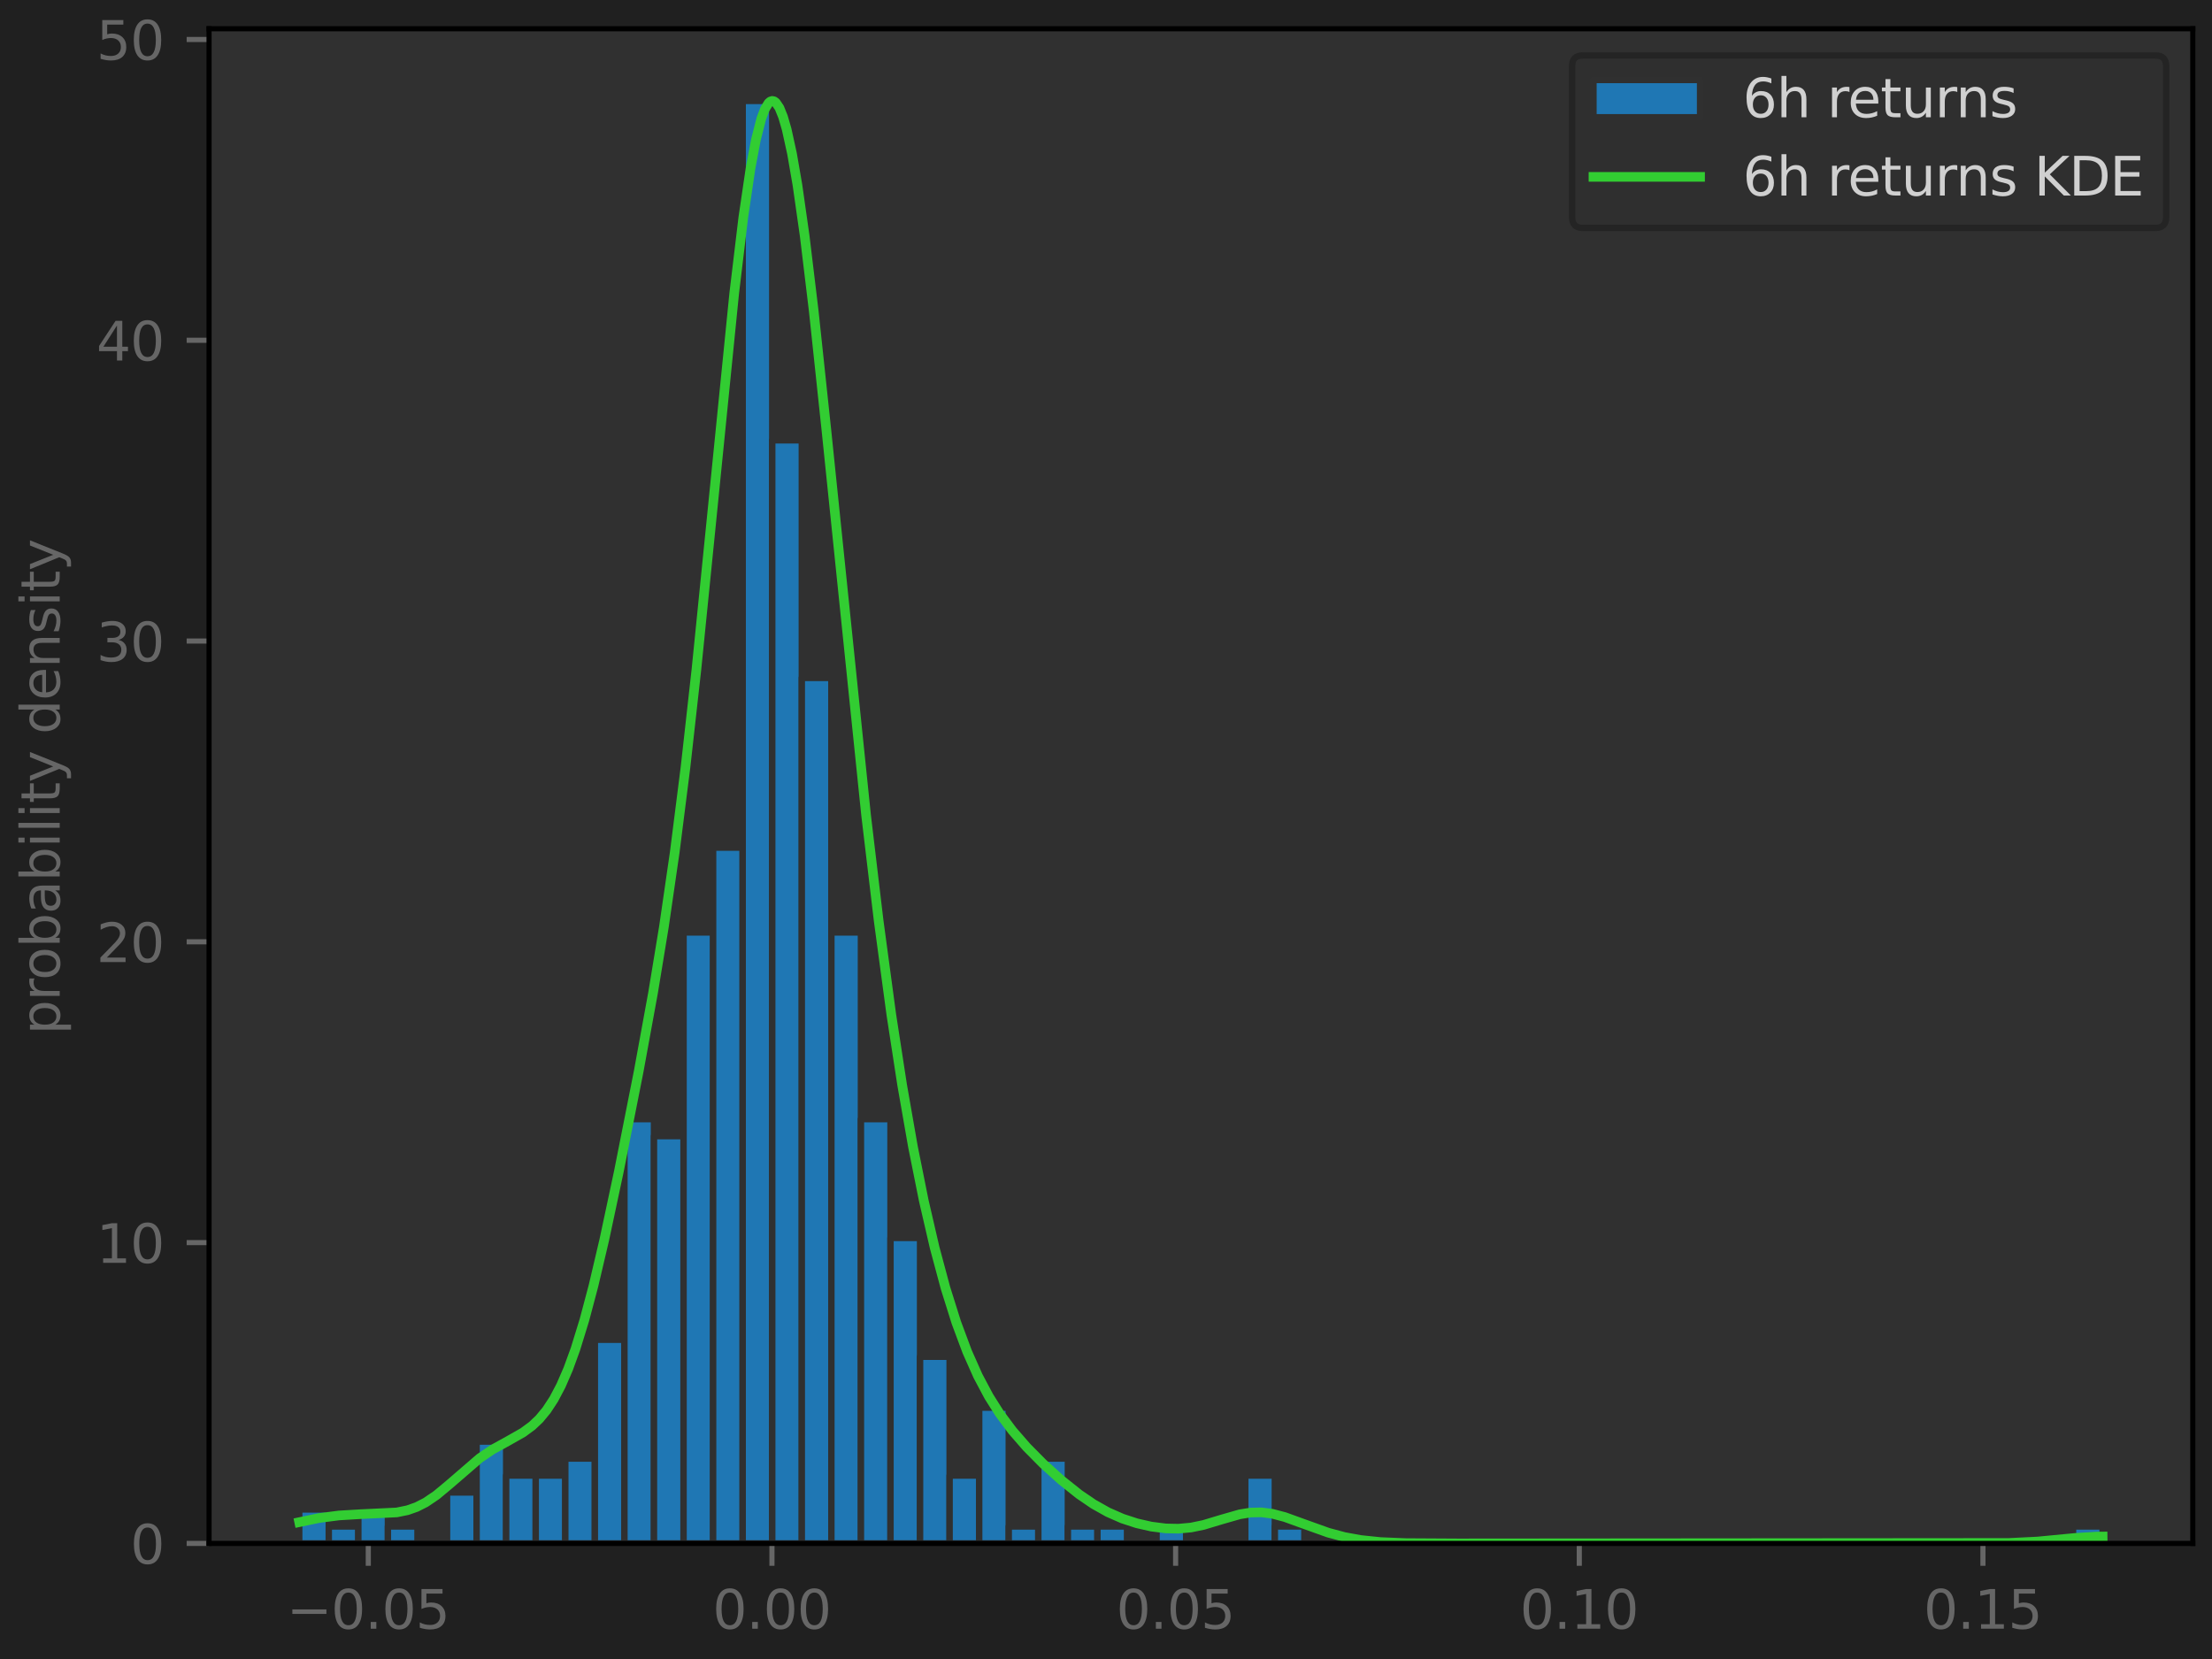 <?xml version="1.0" encoding="utf-8" standalone="no"?>
<!DOCTYPE svg PUBLIC "-//W3C//DTD SVG 1.1//EN"
  "http://www.w3.org/Graphics/SVG/1.1/DTD/svg11.dtd">
<svg xmlns:xlink="http://www.w3.org/1999/xlink" width="345.6pt" height="259.2pt" viewBox="0 0 345.6 259.2" xmlns="http://www.w3.org/2000/svg" version="1.1">
 <defs>
  <style type="text/css">*{stroke-linejoin: round; stroke-linecap: butt}</style>
 </defs>
 <g id="figure_1">
  <g id="patch_1">
   <path d="M 0 259.2 
L 345.6 259.2 
L 345.6 0 
L 0 0 
z
" style="fill: #202020"/>
  </g>
  <g id="axes_1">
   <g id="patch_2">
    <path d="M 32.662 241.138 
L 342.6 241.138 
L 342.6 4.496 
L 32.662 4.496 
z
" style="fill: #303030"/>
   </g>
   <g id="patch_3">
    <path d="M 46.75 241.138 
L 51.369 241.138 
L 51.369 235.835 
L 46.75 235.835 
z
" clip-path="url(#p3a27bf06b6)" style="fill: #1f77b4; stroke: #303030; stroke-linejoin: miter"/>
   </g>
   <g id="patch_4">
    <path d="M 51.369 241.138 
L 55.988 241.138 
L 55.988 238.486 
L 51.369 238.486 
z
" clip-path="url(#p3a27bf06b6)" style="fill: #1f77b4; stroke: #303030; stroke-linejoin: miter"/>
   </g>
   <g id="patch_5">
    <path d="M 55.988 241.138 
L 60.607 241.138 
L 60.607 235.835 
L 55.988 235.835 
z
" clip-path="url(#p3a27bf06b6)" style="fill: #1f77b4; stroke: #303030; stroke-linejoin: miter"/>
   </g>
   <g id="patch_6">
    <path d="M 60.607 241.138 
L 65.226 241.138 
L 65.226 238.486 
L 60.607 238.486 
z
" clip-path="url(#p3a27bf06b6)" style="fill: #1f77b4; stroke: #303030; stroke-linejoin: miter"/>
   </g>
   <g id="patch_7">
    <path d="M 65.226 241.138 
L 69.845 241.138 
L 69.845 241.138 
L 65.226 241.138 
z
" clip-path="url(#p3a27bf06b6)" style="fill: #1f77b4; stroke: #303030; stroke-linejoin: miter"/>
   </g>
   <g id="patch_8">
    <path d="M 69.845 241.138 
L 74.464 241.138 
L 74.464 233.184 
L 69.845 233.184 
z
" clip-path="url(#p3a27bf06b6)" style="fill: #1f77b4; stroke: #303030; stroke-linejoin: miter"/>
   </g>
   <g id="patch_9">
    <path d="M 74.464 241.138 
L 79.083 241.138 
L 79.083 225.229 
L 74.464 225.229 
z
" clip-path="url(#p3a27bf06b6)" style="fill: #1f77b4; stroke: #303030; stroke-linejoin: miter"/>
   </g>
   <g id="patch_10">
    <path d="M 79.083 241.138 
L 83.702 241.138 
L 83.702 230.532 
L 79.083 230.532 
z
" clip-path="url(#p3a27bf06b6)" style="fill: #1f77b4; stroke: #303030; stroke-linejoin: miter"/>
   </g>
   <g id="patch_11">
    <path d="M 83.702 241.138 
L 88.321 241.138 
L 88.321 230.532 
L 83.702 230.532 
z
" clip-path="url(#p3a27bf06b6)" style="fill: #1f77b4; stroke: #303030; stroke-linejoin: miter"/>
   </g>
   <g id="patch_12">
    <path d="M 88.321 241.138 
L 92.941 241.138 
L 92.941 227.881 
L 88.321 227.881 
z
" clip-path="url(#p3a27bf06b6)" style="fill: #1f77b4; stroke: #303030; stroke-linejoin: miter"/>
   </g>
   <g id="patch_13">
    <path d="M 92.941 241.138 
L 97.56 241.138 
L 97.56 209.32 
L 92.941 209.32 
z
" clip-path="url(#p3a27bf06b6)" style="fill: #1f77b4; stroke: #303030; stroke-linejoin: miter"/>
   </g>
   <g id="patch_14">
    <path d="M 97.56 241.138 
L 102.179 241.138 
L 102.179 174.852 
L 97.56 174.852 
z
" clip-path="url(#p3a27bf06b6)" style="fill: #1f77b4; stroke: #303030; stroke-linejoin: miter"/>
   </g>
   <g id="patch_15">
    <path d="M 102.179 241.138 
L 106.798 241.138 
L 106.798 177.503 
L 102.179 177.503 
z
" clip-path="url(#p3a27bf06b6)" style="fill: #1f77b4; stroke: #303030; stroke-linejoin: miter"/>
   </g>
   <g id="patch_16">
    <path d="M 106.798 241.138 
L 111.417 241.138 
L 111.417 145.686 
L 106.798 145.686 
z
" clip-path="url(#p3a27bf06b6)" style="fill: #1f77b4; stroke: #303030; stroke-linejoin: miter"/>
   </g>
   <g id="patch_17">
    <path d="M 111.417 241.138 
L 116.036 241.138 
L 116.036 132.428 
L 111.417 132.428 
z
" clip-path="url(#p3a27bf06b6)" style="fill: #1f77b4; stroke: #303030; stroke-linejoin: miter"/>
   </g>
   <g id="patch_18">
    <path d="M 116.036 241.138 
L 120.655 241.138 
L 120.655 15.764 
L 116.036 15.764 
z
" clip-path="url(#p3a27bf06b6)" style="fill: #1f77b4; stroke: #303030; stroke-linejoin: miter"/>
   </g>
   <g id="patch_19">
    <path d="M 120.655 241.138 
L 125.274 241.138 
L 125.274 68.793 
L 120.655 68.793 
z
" clip-path="url(#p3a27bf06b6)" style="fill: #1f77b4; stroke: #303030; stroke-linejoin: miter"/>
   </g>
   <g id="patch_20">
    <path d="M 125.274 241.138 
L 129.893 241.138 
L 129.893 105.914 
L 125.274 105.914 
z
" clip-path="url(#p3a27bf06b6)" style="fill: #1f77b4; stroke: #303030; stroke-linejoin: miter"/>
   </g>
   <g id="patch_21">
    <path d="M 129.893 241.138 
L 134.512 241.138 
L 134.512 145.686 
L 129.893 145.686 
z
" clip-path="url(#p3a27bf06b6)" style="fill: #1f77b4; stroke: #303030; stroke-linejoin: miter"/>
   </g>
   <g id="patch_22">
    <path d="M 134.512 241.138 
L 139.131 241.138 
L 139.131 174.852 
L 134.512 174.852 
z
" clip-path="url(#p3a27bf06b6)" style="fill: #1f77b4; stroke: #303030; stroke-linejoin: miter"/>
   </g>
   <g id="patch_23">
    <path d="M 139.131 241.138 
L 143.75 241.138 
L 143.75 193.412 
L 139.131 193.412 
z
" clip-path="url(#p3a27bf06b6)" style="fill: #1f77b4; stroke: #303030; stroke-linejoin: miter"/>
   </g>
   <g id="patch_24">
    <path d="M 143.75 241.138 
L 148.369 241.138 
L 148.369 211.972 
L 143.75 211.972 
z
" clip-path="url(#p3a27bf06b6)" style="fill: #1f77b4; stroke: #303030; stroke-linejoin: miter"/>
   </g>
   <g id="patch_25">
    <path d="M 148.369 241.138 
L 152.988 241.138 
L 152.988 230.532 
L 148.369 230.532 
z
" clip-path="url(#p3a27bf06b6)" style="fill: #1f77b4; stroke: #303030; stroke-linejoin: miter"/>
   </g>
   <g id="patch_26">
    <path d="M 152.988 241.138 
L 157.607 241.138 
L 157.607 219.926 
L 152.988 219.926 
z
" clip-path="url(#p3a27bf06b6)" style="fill: #1f77b4; stroke: #303030; stroke-linejoin: miter"/>
   </g>
   <g id="patch_27">
    <path d="M 157.607 241.138 
L 162.226 241.138 
L 162.226 238.486 
L 157.607 238.486 
z
" clip-path="url(#p3a27bf06b6)" style="fill: #1f77b4; stroke: #303030; stroke-linejoin: miter"/>
   </g>
   <g id="patch_28">
    <path d="M 162.226 241.138 
L 166.845 241.138 
L 166.845 227.881 
L 162.226 227.881 
z
" clip-path="url(#p3a27bf06b6)" style="fill: #1f77b4; stroke: #303030; stroke-linejoin: miter"/>
   </g>
   <g id="patch_29">
    <path d="M 166.845 241.138 
L 171.464 241.138 
L 171.464 238.486 
L 166.845 238.486 
z
" clip-path="url(#p3a27bf06b6)" style="fill: #1f77b4; stroke: #303030; stroke-linejoin: miter"/>
   </g>
   <g id="patch_30">
    <path d="M 171.464 241.138 
L 176.083 241.138 
L 176.083 238.486 
L 171.464 238.486 
z
" clip-path="url(#p3a27bf06b6)" style="fill: #1f77b4; stroke: #303030; stroke-linejoin: miter"/>
   </g>
   <g id="patch_31">
    <path d="M 176.083 241.138 
L 180.702 241.138 
L 180.702 241.138 
L 176.083 241.138 
z
" clip-path="url(#p3a27bf06b6)" style="fill: #1f77b4; stroke: #303030; stroke-linejoin: miter"/>
   </g>
   <g id="patch_32">
    <path d="M 180.702 241.138 
L 185.321 241.138 
L 185.321 238.486 
L 180.702 238.486 
z
" clip-path="url(#p3a27bf06b6)" style="fill: #1f77b4; stroke: #303030; stroke-linejoin: miter"/>
   </g>
   <g id="patch_33">
    <path d="M 185.321 241.138 
L 189.94 241.138 
L 189.94 241.138 
L 185.321 241.138 
z
" clip-path="url(#p3a27bf06b6)" style="fill: #1f77b4; stroke: #303030; stroke-linejoin: miter"/>
   </g>
   <g id="patch_34">
    <path d="M 189.94 241.138 
L 194.559 241.138 
L 194.559 241.138 
L 189.94 241.138 
z
" clip-path="url(#p3a27bf06b6)" style="fill: #1f77b4; stroke: #303030; stroke-linejoin: miter"/>
   </g>
   <g id="patch_35">
    <path d="M 194.559 241.138 
L 199.179 241.138 
L 199.179 230.532 
L 194.559 230.532 
z
" clip-path="url(#p3a27bf06b6)" style="fill: #1f77b4; stroke: #303030; stroke-linejoin: miter"/>
   </g>
   <g id="patch_36">
    <path d="M 199.179 241.138 
L 203.798 241.138 
L 203.798 238.486 
L 199.179 238.486 
z
" clip-path="url(#p3a27bf06b6)" style="fill: #1f77b4; stroke: #303030; stroke-linejoin: miter"/>
   </g>
   <g id="patch_37">
    <path d="M 203.798 241.138 
L 208.417 241.138 
L 208.417 241.138 
L 203.798 241.138 
z
" clip-path="url(#p3a27bf06b6)" style="fill: #1f77b4; stroke: #303030; stroke-linejoin: miter"/>
   </g>
   <g id="patch_38">
    <path d="M 208.417 241.138 
L 213.036 241.138 
L 213.036 241.138 
L 208.417 241.138 
z
" clip-path="url(#p3a27bf06b6)" style="fill: #1f77b4; stroke: #303030; stroke-linejoin: miter"/>
   </g>
   <g id="patch_39">
    <path d="M 213.036 241.138 
L 217.655 241.138 
L 217.655 241.138 
L 213.036 241.138 
z
" clip-path="url(#p3a27bf06b6)" style="fill: #1f77b4; stroke: #303030; stroke-linejoin: miter"/>
   </g>
   <g id="patch_40">
    <path d="M 217.655 241.138 
L 222.274 241.138 
L 222.274 241.138 
L 217.655 241.138 
z
" clip-path="url(#p3a27bf06b6)" style="fill: #1f77b4; stroke: #303030; stroke-linejoin: miter"/>
   </g>
   <g id="patch_41">
    <path d="M 222.274 241.138 
L 226.893 241.138 
L 226.893 241.138 
L 222.274 241.138 
z
" clip-path="url(#p3a27bf06b6)" style="fill: #1f77b4; stroke: #303030; stroke-linejoin: miter"/>
   </g>
   <g id="patch_42">
    <path d="M 226.893 241.138 
L 231.512 241.138 
L 231.512 241.138 
L 226.893 241.138 
z
" clip-path="url(#p3a27bf06b6)" style="fill: #1f77b4; stroke: #303030; stroke-linejoin: miter"/>
   </g>
   <g id="patch_43">
    <path d="M 231.512 241.138 
L 236.131 241.138 
L 236.131 241.138 
L 231.512 241.138 
z
" clip-path="url(#p3a27bf06b6)" style="fill: #1f77b4; stroke: #303030; stroke-linejoin: miter"/>
   </g>
   <g id="patch_44">
    <path d="M 236.131 241.138 
L 240.75 241.138 
L 240.75 241.138 
L 236.131 241.138 
z
" clip-path="url(#p3a27bf06b6)" style="fill: #1f77b4; stroke: #303030; stroke-linejoin: miter"/>
   </g>
   <g id="patch_45">
    <path d="M 240.75 241.138 
L 245.369 241.138 
L 245.369 241.138 
L 240.75 241.138 
z
" clip-path="url(#p3a27bf06b6)" style="fill: #1f77b4; stroke: #303030; stroke-linejoin: miter"/>
   </g>
   <g id="patch_46">
    <path d="M 245.369 241.138 
L 249.988 241.138 
L 249.988 241.138 
L 245.369 241.138 
z
" clip-path="url(#p3a27bf06b6)" style="fill: #1f77b4; stroke: #303030; stroke-linejoin: miter"/>
   </g>
   <g id="patch_47">
    <path d="M 249.988 241.138 
L 254.607 241.138 
L 254.607 241.138 
L 249.988 241.138 
z
" clip-path="url(#p3a27bf06b6)" style="fill: #1f77b4; stroke: #303030; stroke-linejoin: miter"/>
   </g>
   <g id="patch_48">
    <path d="M 254.607 241.138 
L 259.226 241.138 
L 259.226 241.138 
L 254.607 241.138 
z
" clip-path="url(#p3a27bf06b6)" style="fill: #1f77b4; stroke: #303030; stroke-linejoin: miter"/>
   </g>
   <g id="patch_49">
    <path d="M 259.226 241.138 
L 263.845 241.138 
L 263.845 241.138 
L 259.226 241.138 
z
" clip-path="url(#p3a27bf06b6)" style="fill: #1f77b4; stroke: #303030; stroke-linejoin: miter"/>
   </g>
   <g id="patch_50">
    <path d="M 263.845 241.138 
L 268.464 241.138 
L 268.464 241.138 
L 263.845 241.138 
z
" clip-path="url(#p3a27bf06b6)" style="fill: #1f77b4; stroke: #303030; stroke-linejoin: miter"/>
   </g>
   <g id="patch_51">
    <path d="M 268.464 241.138 
L 273.083 241.138 
L 273.083 241.138 
L 268.464 241.138 
z
" clip-path="url(#p3a27bf06b6)" style="fill: #1f77b4; stroke: #303030; stroke-linejoin: miter"/>
   </g>
   <g id="patch_52">
    <path d="M 273.083 241.138 
L 277.702 241.138 
L 277.702 241.138 
L 273.083 241.138 
z
" clip-path="url(#p3a27bf06b6)" style="fill: #1f77b4; stroke: #303030; stroke-linejoin: miter"/>
   </g>
   <g id="patch_53">
    <path d="M 277.702 241.138 
L 282.321 241.138 
L 282.321 241.138 
L 277.702 241.138 
z
" clip-path="url(#p3a27bf06b6)" style="fill: #1f77b4; stroke: #303030; stroke-linejoin: miter"/>
   </g>
   <g id="patch_54">
    <path d="M 282.321 241.138 
L 286.94 241.138 
L 286.94 241.138 
L 282.321 241.138 
z
" clip-path="url(#p3a27bf06b6)" style="fill: #1f77b4; stroke: #303030; stroke-linejoin: miter"/>
   </g>
   <g id="patch_55">
    <path d="M 286.94 241.138 
L 291.559 241.138 
L 291.559 241.138 
L 286.94 241.138 
z
" clip-path="url(#p3a27bf06b6)" style="fill: #1f77b4; stroke: #303030; stroke-linejoin: miter"/>
   </g>
   <g id="patch_56">
    <path d="M 291.559 241.138 
L 296.178 241.138 
L 296.178 241.138 
L 291.559 241.138 
z
" clip-path="url(#p3a27bf06b6)" style="fill: #1f77b4; stroke: #303030; stroke-linejoin: miter"/>
   </g>
   <g id="patch_57">
    <path d="M 296.178 241.138 
L 300.797 241.138 
L 300.797 241.138 
L 296.178 241.138 
z
" clip-path="url(#p3a27bf06b6)" style="fill: #1f77b4; stroke: #303030; stroke-linejoin: miter"/>
   </g>
   <g id="patch_58">
    <path d="M 300.797 241.138 
L 305.416 241.138 
L 305.416 241.138 
L 300.797 241.138 
z
" clip-path="url(#p3a27bf06b6)" style="fill: #1f77b4; stroke: #303030; stroke-linejoin: miter"/>
   </g>
   <g id="patch_59">
    <path d="M 305.416 241.138 
L 310.036 241.138 
L 310.036 241.138 
L 305.416 241.138 
z
" clip-path="url(#p3a27bf06b6)" style="fill: #1f77b4; stroke: #303030; stroke-linejoin: miter"/>
   </g>
   <g id="patch_60">
    <path d="M 310.036 241.138 
L 314.655 241.138 
L 314.655 241.138 
L 310.036 241.138 
z
" clip-path="url(#p3a27bf06b6)" style="fill: #1f77b4; stroke: #303030; stroke-linejoin: miter"/>
   </g>
   <g id="patch_61">
    <path d="M 314.655 241.138 
L 319.274 241.138 
L 319.274 241.138 
L 314.655 241.138 
z
" clip-path="url(#p3a27bf06b6)" style="fill: #1f77b4; stroke: #303030; stroke-linejoin: miter"/>
   </g>
   <g id="patch_62">
    <path d="M 319.274 241.138 
L 323.893 241.138 
L 323.893 241.138 
L 319.274 241.138 
z
" clip-path="url(#p3a27bf06b6)" style="fill: #1f77b4; stroke: #303030; stroke-linejoin: miter"/>
   </g>
   <g id="patch_63">
    <path d="M 323.893 241.138 
L 328.512 241.138 
L 328.512 238.486 
L 323.893 238.486 
z
" clip-path="url(#p3a27bf06b6)" style="fill: #1f77b4; stroke: #303030; stroke-linejoin: miter"/>
   </g>
   <g id="matplotlib.axis_1">
    <g id="xtick_1">
     <g id="line2d_1">
      <defs>
       <path id="m3e71220332" d="M 0 0 
L 0 3.5 
" style="stroke: #666666; stroke-width: 0.8"/>
      </defs>
      <g>
       <use xlink:href="#m3e71220332" x="57.541" y="241.138" style="fill: #666666; stroke: #666666; stroke-width: 0.8"/>
      </g>
     </g>
     <g id="text_1">
      <!-- −0.05 -->
      <g style="fill: #666666" transform="translate(44.778 254.467) scale(0.083 -0.083)">
       <defs>
        <path id="DejaVuSans-2212" d="M 678 2272 
L 4684 2272 
L 4684 1741 
L 678 1741 
L 678 2272 
z
" transform="scale(0.016)"/>
        <path id="DejaVuSans-30" d="M 2034 4250 
Q 1547 4250 1301 3770 
Q 1056 3291 1056 2328 
Q 1056 1369 1301 889 
Q 1547 409 2034 409 
Q 2525 409 2770 889 
Q 3016 1369 3016 2328 
Q 3016 3291 2770 3770 
Q 2525 4250 2034 4250 
z
M 2034 4750 
Q 2819 4750 3233 4129 
Q 3647 3509 3647 2328 
Q 3647 1150 3233 529 
Q 2819 -91 2034 -91 
Q 1250 -91 836 529 
Q 422 1150 422 2328 
Q 422 3509 836 4129 
Q 1250 4750 2034 4750 
z
" transform="scale(0.016)"/>
        <path id="DejaVuSans-2e" d="M 684 794 
L 1344 794 
L 1344 0 
L 684 0 
L 684 794 
z
" transform="scale(0.016)"/>
        <path id="DejaVuSans-35" d="M 691 4666 
L 3169 4666 
L 3169 4134 
L 1269 4134 
L 1269 2991 
Q 1406 3038 1543 3061 
Q 1681 3084 1819 3084 
Q 2600 3084 3056 2656 
Q 3513 2228 3513 1497 
Q 3513 744 3044 326 
Q 2575 -91 1722 -91 
Q 1428 -91 1123 -41 
Q 819 9 494 109 
L 494 744 
Q 775 591 1075 516 
Q 1375 441 1709 441 
Q 2250 441 2565 725 
Q 2881 1009 2881 1497 
Q 2881 1984 2565 2268 
Q 2250 2553 1709 2553 
Q 1456 2553 1204 2497 
Q 953 2441 691 2322 
L 691 4666 
z
" transform="scale(0.016)"/>
       </defs>
       <use xlink:href="#DejaVuSans-2212"/>
       <use xlink:href="#DejaVuSans-30" x="83.789"/>
       <use xlink:href="#DejaVuSans-2e" x="147.412"/>
       <use xlink:href="#DejaVuSans-30" x="179.199"/>
       <use xlink:href="#DejaVuSans-35" x="242.822"/>
      </g>
     </g>
    </g>
    <g id="xtick_2">
     <g id="line2d_2">
      <g>
       <use xlink:href="#m3e71220332" x="120.609" y="241.138" style="fill: #666666; stroke: #666666; stroke-width: 0.8"/>
      </g>
     </g>
     <g id="text_2">
      <!-- 0.00 -->
      <g style="fill: #666666" transform="translate(111.335 254.467) scale(0.083 -0.083)">
       <use xlink:href="#DejaVuSans-30"/>
       <use xlink:href="#DejaVuSans-2e" x="63.623"/>
       <use xlink:href="#DejaVuSans-30" x="95.41"/>
       <use xlink:href="#DejaVuSans-30" x="159.033"/>
      </g>
     </g>
    </g>
    <g id="xtick_3">
     <g id="line2d_3">
      <g>
       <use xlink:href="#m3e71220332" x="183.677" y="241.138" style="fill: #666666; stroke: #666666; stroke-width: 0.8"/>
      </g>
     </g>
     <g id="text_3">
      <!-- 0.05 -->
      <g style="fill: #666666" transform="translate(174.403 254.467) scale(0.083 -0.083)">
       <use xlink:href="#DejaVuSans-30"/>
       <use xlink:href="#DejaVuSans-2e" x="63.623"/>
       <use xlink:href="#DejaVuSans-30" x="95.41"/>
       <use xlink:href="#DejaVuSans-35" x="159.033"/>
      </g>
     </g>
    </g>
    <g id="xtick_4">
     <g id="line2d_4">
      <g>
       <use xlink:href="#m3e71220332" x="246.745" y="241.138" style="fill: #666666; stroke: #666666; stroke-width: 0.8"/>
      </g>
     </g>
     <g id="text_4">
      <!-- 0.10 -->
      <g style="fill: #666666" transform="translate(237.471 254.467) scale(0.083 -0.083)">
       <defs>
        <path id="DejaVuSans-31" d="M 794 531 
L 1825 531 
L 1825 4091 
L 703 3866 
L 703 4441 
L 1819 4666 
L 2450 4666 
L 2450 531 
L 3481 531 
L 3481 0 
L 794 0 
L 794 531 
z
" transform="scale(0.016)"/>
       </defs>
       <use xlink:href="#DejaVuSans-30"/>
       <use xlink:href="#DejaVuSans-2e" x="63.623"/>
       <use xlink:href="#DejaVuSans-31" x="95.41"/>
       <use xlink:href="#DejaVuSans-30" x="159.033"/>
      </g>
     </g>
    </g>
    <g id="xtick_5">
     <g id="line2d_5">
      <g>
       <use xlink:href="#m3e71220332" x="309.812" y="241.138" style="fill: #666666; stroke: #666666; stroke-width: 0.8"/>
      </g>
     </g>
     <g id="text_5">
      <!-- 0.15 -->
      <g style="fill: #666666" transform="translate(300.539 254.467) scale(0.083 -0.083)">
       <use xlink:href="#DejaVuSans-30"/>
       <use xlink:href="#DejaVuSans-2e" x="63.623"/>
       <use xlink:href="#DejaVuSans-31" x="95.41"/>
       <use xlink:href="#DejaVuSans-35" x="159.033"/>
      </g>
     </g>
    </g>
   </g>
   <g id="matplotlib.axis_2">
    <g id="ytick_1">
     <g id="line2d_6">
      <defs>
       <path id="ma19f1b4517" d="M 0 0 
L -3.5 0 
" style="stroke: #666666; stroke-width: 0.8"/>
      </defs>
      <g>
       <use xlink:href="#ma19f1b4517" x="32.662" y="241.138" style="fill: #666666; stroke: #666666; stroke-width: 0.8"/>
      </g>
     </g>
     <g id="text_6">
      <!-- 0 -->
      <g style="fill: #666666" transform="translate(20.362 244.303) scale(0.083 -0.083)">
       <use xlink:href="#DejaVuSans-30"/>
      </g>
     </g>
    </g>
    <g id="ytick_2">
     <g id="line2d_7">
      <g>
       <use xlink:href="#ma19f1b4517" x="32.662" y="194.144" style="fill: #666666; stroke: #666666; stroke-width: 0.8"/>
      </g>
     </g>
     <g id="text_7">
      <!-- 10 -->
      <g style="fill: #666666" transform="translate(15.062 197.308) scale(0.083 -0.083)">
       <use xlink:href="#DejaVuSans-31"/>
       <use xlink:href="#DejaVuSans-30" x="63.623"/>
      </g>
     </g>
    </g>
    <g id="ytick_3">
     <g id="line2d_8">
      <g>
       <use xlink:href="#ma19f1b4517" x="32.662" y="147.149" style="fill: #666666; stroke: #666666; stroke-width: 0.8"/>
      </g>
     </g>
     <g id="text_8">
      <!-- 20 -->
      <g style="fill: #666666" transform="translate(15.062 150.314) scale(0.083 -0.083)">
       <defs>
        <path id="DejaVuSans-32" d="M 1228 531 
L 3431 531 
L 3431 0 
L 469 0 
L 469 531 
Q 828 903 1448 1529 
Q 2069 2156 2228 2338 
Q 2531 2678 2651 2914 
Q 2772 3150 2772 3378 
Q 2772 3750 2511 3984 
Q 2250 4219 1831 4219 
Q 1534 4219 1204 4116 
Q 875 4013 500 3803 
L 500 4441 
Q 881 4594 1212 4672 
Q 1544 4750 1819 4750 
Q 2544 4750 2975 4387 
Q 3406 4025 3406 3419 
Q 3406 3131 3298 2873 
Q 3191 2616 2906 2266 
Q 2828 2175 2409 1742 
Q 1991 1309 1228 531 
z
" transform="scale(0.016)"/>
       </defs>
       <use xlink:href="#DejaVuSans-32"/>
       <use xlink:href="#DejaVuSans-30" x="63.623"/>
      </g>
     </g>
    </g>
    <g id="ytick_4">
     <g id="line2d_9">
      <g>
       <use xlink:href="#ma19f1b4517" x="32.662" y="100.155" style="fill: #666666; stroke: #666666; stroke-width: 0.8"/>
      </g>
     </g>
     <g id="text_9">
      <!-- 30 -->
      <g style="fill: #666666" transform="translate(15.062 103.32) scale(0.083 -0.083)">
       <defs>
        <path id="DejaVuSans-33" d="M 2597 2516 
Q 3050 2419 3304 2112 
Q 3559 1806 3559 1356 
Q 3559 666 3084 287 
Q 2609 -91 1734 -91 
Q 1441 -91 1130 -33 
Q 819 25 488 141 
L 488 750 
Q 750 597 1062 519 
Q 1375 441 1716 441 
Q 2309 441 2620 675 
Q 2931 909 2931 1356 
Q 2931 1769 2642 2001 
Q 2353 2234 1838 2234 
L 1294 2234 
L 1294 2753 
L 1863 2753 
Q 2328 2753 2575 2939 
Q 2822 3125 2822 3475 
Q 2822 3834 2567 4026 
Q 2313 4219 1838 4219 
Q 1578 4219 1281 4162 
Q 984 4106 628 3988 
L 628 4550 
Q 988 4650 1302 4700 
Q 1616 4750 1894 4750 
Q 2613 4750 3031 4423 
Q 3450 4097 3450 3541 
Q 3450 3153 3228 2886 
Q 3006 2619 2597 2516 
z
" transform="scale(0.016)"/>
       </defs>
       <use xlink:href="#DejaVuSans-33"/>
       <use xlink:href="#DejaVuSans-30" x="63.623"/>
      </g>
     </g>
    </g>
    <g id="ytick_5">
     <g id="line2d_10">
      <g>
       <use xlink:href="#ma19f1b4517" x="32.662" y="53.161" style="fill: #666666; stroke: #666666; stroke-width: 0.8"/>
      </g>
     </g>
     <g id="text_10">
      <!-- 40 -->
      <g style="fill: #666666" transform="translate(15.062 56.326) scale(0.083 -0.083)">
       <defs>
        <path id="DejaVuSans-34" d="M 2419 4116 
L 825 1625 
L 2419 1625 
L 2419 4116 
z
M 2253 4666 
L 3047 4666 
L 3047 1625 
L 3713 1625 
L 3713 1100 
L 3047 1100 
L 3047 0 
L 2419 0 
L 2419 1100 
L 313 1100 
L 313 1709 
L 2253 4666 
z
" transform="scale(0.016)"/>
       </defs>
       <use xlink:href="#DejaVuSans-34"/>
       <use xlink:href="#DejaVuSans-30" x="63.623"/>
      </g>
     </g>
    </g>
    <g id="ytick_6">
     <g id="line2d_11">
      <g>
       <use xlink:href="#ma19f1b4517" x="32.662" y="6.167" style="fill: #666666; stroke: #666666; stroke-width: 0.8"/>
      </g>
     </g>
     <g id="text_11">
      <!-- 50 -->
      <g style="fill: #666666" transform="translate(15.062 9.332) scale(0.083 -0.083)">
       <use xlink:href="#DejaVuSans-35"/>
       <use xlink:href="#DejaVuSans-30" x="63.623"/>
      </g>
     </g>
    </g>
    <g id="text_12">
     <!-- probability density -->
     <g style="fill: #666666" transform="translate(9.33 161.633) rotate(-90) scale(0.083 -0.083)">
      <defs>
       <path id="DejaVuSans-70" d="M 1159 525 
L 1159 -1331 
L 581 -1331 
L 581 3500 
L 1159 3500 
L 1159 2969 
Q 1341 3281 1617 3432 
Q 1894 3584 2278 3584 
Q 2916 3584 3314 3078 
Q 3713 2572 3713 1747 
Q 3713 922 3314 415 
Q 2916 -91 2278 -91 
Q 1894 -91 1617 61 
Q 1341 213 1159 525 
z
M 3116 1747 
Q 3116 2381 2855 2742 
Q 2594 3103 2138 3103 
Q 1681 3103 1420 2742 
Q 1159 2381 1159 1747 
Q 1159 1113 1420 752 
Q 1681 391 2138 391 
Q 2594 391 2855 752 
Q 3116 1113 3116 1747 
z
" transform="scale(0.016)"/>
       <path id="DejaVuSans-72" d="M 2631 2963 
Q 2534 3019 2420 3045 
Q 2306 3072 2169 3072 
Q 1681 3072 1420 2755 
Q 1159 2438 1159 1844 
L 1159 0 
L 581 0 
L 581 3500 
L 1159 3500 
L 1159 2956 
Q 1341 3275 1631 3429 
Q 1922 3584 2338 3584 
Q 2397 3584 2469 3576 
Q 2541 3569 2628 3553 
L 2631 2963 
z
" transform="scale(0.016)"/>
       <path id="DejaVuSans-6f" d="M 1959 3097 
Q 1497 3097 1228 2736 
Q 959 2375 959 1747 
Q 959 1119 1226 758 
Q 1494 397 1959 397 
Q 2419 397 2687 759 
Q 2956 1122 2956 1747 
Q 2956 2369 2687 2733 
Q 2419 3097 1959 3097 
z
M 1959 3584 
Q 2709 3584 3137 3096 
Q 3566 2609 3566 1747 
Q 3566 888 3137 398 
Q 2709 -91 1959 -91 
Q 1206 -91 779 398 
Q 353 888 353 1747 
Q 353 2609 779 3096 
Q 1206 3584 1959 3584 
z
" transform="scale(0.016)"/>
       <path id="DejaVuSans-62" d="M 3116 1747 
Q 3116 2381 2855 2742 
Q 2594 3103 2138 3103 
Q 1681 3103 1420 2742 
Q 1159 2381 1159 1747 
Q 1159 1113 1420 752 
Q 1681 391 2138 391 
Q 2594 391 2855 752 
Q 3116 1113 3116 1747 
z
M 1159 2969 
Q 1341 3281 1617 3432 
Q 1894 3584 2278 3584 
Q 2916 3584 3314 3078 
Q 3713 2572 3713 1747 
Q 3713 922 3314 415 
Q 2916 -91 2278 -91 
Q 1894 -91 1617 61 
Q 1341 213 1159 525 
L 1159 0 
L 581 0 
L 581 4863 
L 1159 4863 
L 1159 2969 
z
" transform="scale(0.016)"/>
       <path id="DejaVuSans-61" d="M 2194 1759 
Q 1497 1759 1228 1600 
Q 959 1441 959 1056 
Q 959 750 1161 570 
Q 1363 391 1709 391 
Q 2188 391 2477 730 
Q 2766 1069 2766 1631 
L 2766 1759 
L 2194 1759 
z
M 3341 1997 
L 3341 0 
L 2766 0 
L 2766 531 
Q 2569 213 2275 61 
Q 1981 -91 1556 -91 
Q 1019 -91 701 211 
Q 384 513 384 1019 
Q 384 1609 779 1909 
Q 1175 2209 1959 2209 
L 2766 2209 
L 2766 2266 
Q 2766 2663 2505 2880 
Q 2244 3097 1772 3097 
Q 1472 3097 1187 3025 
Q 903 2953 641 2809 
L 641 3341 
Q 956 3463 1253 3523 
Q 1550 3584 1831 3584 
Q 2591 3584 2966 3190 
Q 3341 2797 3341 1997 
z
" transform="scale(0.016)"/>
       <path id="DejaVuSans-69" d="M 603 3500 
L 1178 3500 
L 1178 0 
L 603 0 
L 603 3500 
z
M 603 4863 
L 1178 4863 
L 1178 4134 
L 603 4134 
L 603 4863 
z
" transform="scale(0.016)"/>
       <path id="DejaVuSans-6c" d="M 603 4863 
L 1178 4863 
L 1178 0 
L 603 0 
L 603 4863 
z
" transform="scale(0.016)"/>
       <path id="DejaVuSans-74" d="M 1172 4494 
L 1172 3500 
L 2356 3500 
L 2356 3053 
L 1172 3053 
L 1172 1153 
Q 1172 725 1289 603 
Q 1406 481 1766 481 
L 2356 481 
L 2356 0 
L 1766 0 
Q 1100 0 847 248 
Q 594 497 594 1153 
L 594 3053 
L 172 3053 
L 172 3500 
L 594 3500 
L 594 4494 
L 1172 4494 
z
" transform="scale(0.016)"/>
       <path id="DejaVuSans-79" d="M 2059 -325 
Q 1816 -950 1584 -1140 
Q 1353 -1331 966 -1331 
L 506 -1331 
L 506 -850 
L 844 -850 
Q 1081 -850 1212 -737 
Q 1344 -625 1503 -206 
L 1606 56 
L 191 3500 
L 800 3500 
L 1894 763 
L 2988 3500 
L 3597 3500 
L 2059 -325 
z
" transform="scale(0.016)"/>
       <path id="DejaVuSans-20" transform="scale(0.016)"/>
       <path id="DejaVuSans-64" d="M 2906 2969 
L 2906 4863 
L 3481 4863 
L 3481 0 
L 2906 0 
L 2906 525 
Q 2725 213 2448 61 
Q 2172 -91 1784 -91 
Q 1150 -91 751 415 
Q 353 922 353 1747 
Q 353 2572 751 3078 
Q 1150 3584 1784 3584 
Q 2172 3584 2448 3432 
Q 2725 3281 2906 2969 
z
M 947 1747 
Q 947 1113 1208 752 
Q 1469 391 1925 391 
Q 2381 391 2643 752 
Q 2906 1113 2906 1747 
Q 2906 2381 2643 2742 
Q 2381 3103 1925 3103 
Q 1469 3103 1208 2742 
Q 947 2381 947 1747 
z
" transform="scale(0.016)"/>
       <path id="DejaVuSans-65" d="M 3597 1894 
L 3597 1613 
L 953 1613 
Q 991 1019 1311 708 
Q 1631 397 2203 397 
Q 2534 397 2845 478 
Q 3156 559 3463 722 
L 3463 178 
Q 3153 47 2828 -22 
Q 2503 -91 2169 -91 
Q 1331 -91 842 396 
Q 353 884 353 1716 
Q 353 2575 817 3079 
Q 1281 3584 2069 3584 
Q 2775 3584 3186 3129 
Q 3597 2675 3597 1894 
z
M 3022 2063 
Q 3016 2534 2758 2815 
Q 2500 3097 2075 3097 
Q 1594 3097 1305 2825 
Q 1016 2553 972 2059 
L 3022 2063 
z
" transform="scale(0.016)"/>
       <path id="DejaVuSans-6e" d="M 3513 2113 
L 3513 0 
L 2938 0 
L 2938 2094 
Q 2938 2591 2744 2837 
Q 2550 3084 2163 3084 
Q 1697 3084 1428 2787 
Q 1159 2491 1159 1978 
L 1159 0 
L 581 0 
L 581 3500 
L 1159 3500 
L 1159 2956 
Q 1366 3272 1645 3428 
Q 1925 3584 2291 3584 
Q 2894 3584 3203 3211 
Q 3513 2838 3513 2113 
z
" transform="scale(0.016)"/>
       <path id="DejaVuSans-73" d="M 2834 3397 
L 2834 2853 
Q 2591 2978 2328 3040 
Q 2066 3103 1784 3103 
Q 1356 3103 1142 2972 
Q 928 2841 928 2578 
Q 928 2378 1081 2264 
Q 1234 2150 1697 2047 
L 1894 2003 
Q 2506 1872 2764 1633 
Q 3022 1394 3022 966 
Q 3022 478 2636 193 
Q 2250 -91 1575 -91 
Q 1294 -91 989 -36 
Q 684 19 347 128 
L 347 722 
Q 666 556 975 473 
Q 1284 391 1588 391 
Q 1994 391 2212 530 
Q 2431 669 2431 922 
Q 2431 1156 2273 1281 
Q 2116 1406 1581 1522 
L 1381 1569 
Q 847 1681 609 1914 
Q 372 2147 372 2553 
Q 372 3047 722 3315 
Q 1072 3584 1716 3584 
Q 2034 3584 2315 3537 
Q 2597 3491 2834 3397 
z
" transform="scale(0.016)"/>
      </defs>
      <use xlink:href="#DejaVuSans-70"/>
      <use xlink:href="#DejaVuSans-72" x="63.477"/>
      <use xlink:href="#DejaVuSans-6f" x="102.34"/>
      <use xlink:href="#DejaVuSans-62" x="163.521"/>
      <use xlink:href="#DejaVuSans-61" x="226.998"/>
      <use xlink:href="#DejaVuSans-62" x="288.277"/>
      <use xlink:href="#DejaVuSans-69" x="351.754"/>
      <use xlink:href="#DejaVuSans-6c" x="379.537"/>
      <use xlink:href="#DejaVuSans-69" x="407.32"/>
      <use xlink:href="#DejaVuSans-74" x="435.104"/>
      <use xlink:href="#DejaVuSans-79" x="474.312"/>
      <use xlink:href="#DejaVuSans-20" x="533.492"/>
      <use xlink:href="#DejaVuSans-64" x="565.279"/>
      <use xlink:href="#DejaVuSans-65" x="628.756"/>
      <use xlink:href="#DejaVuSans-6e" x="690.279"/>
      <use xlink:href="#DejaVuSans-73" x="753.658"/>
      <use xlink:href="#DejaVuSans-69" x="805.758"/>
      <use xlink:href="#DejaVuSans-74" x="833.541"/>
      <use xlink:href="#DejaVuSans-79" x="872.75"/>
     </g>
    </g>
   </g>
   <g id="line2d_12">
    <path d="M 46.75 237.823 
L 49.853 237.175 
L 52.955 236.774 
L 56.34 236.57 
L 61.98 236.3 
L 63.673 235.954 
L 65.083 235.459 
L 66.493 234.745 
L 68.185 233.601 
L 70.16 231.959 
L 74.954 227.821 
L 76.929 226.487 
L 79.467 225.085 
L 81.724 223.802 
L 83.134 222.765 
L 84.262 221.696 
L 85.39 220.337 
L 86.518 218.62 
L 87.646 216.484 
L 88.775 213.881 
L 89.903 210.781 
L 91.313 206.204 
L 92.723 200.891 
L 94.415 193.695 
L 96.672 183.115 
L 99.774 167.459 
L 102.031 155.123 
L 103.723 144.841 
L 105.415 133.191 
L 107.107 119.83 
L 108.8 104.68 
L 111.056 82.291 
L 114.723 45.739 
L 116.133 33.967 
L 117.261 26.305 
L 118.107 21.808 
L 118.953 18.507 
L 119.517 17.011 
L 120.081 16.094 
L 120.364 15.856 
L 120.646 15.764 
L 120.928 15.819 
L 121.21 16.019 
L 121.774 16.851 
L 122.338 18.244 
L 122.902 20.177 
L 123.748 24.029 
L 124.594 28.924 
L 125.722 36.853 
L 127.133 48.554 
L 129.107 67.125 
L 135.312 127.325 
L 137.286 143.894 
L 139.26 158.535 
L 140.953 169.535 
L 142.645 179.191 
L 144.337 187.618 
L 146.029 194.935 
L 147.722 201.243 
L 149.414 206.629 
L 151.106 211.177 
L 152.799 214.987 
L 154.491 218.171 
L 156.183 220.853 
L 158.157 223.506 
L 160.414 226.102 
L 162.952 228.666 
L 165.773 231.215 
L 168.593 233.467 
L 170.849 235.005 
L 173.106 236.271 
L 175.362 237.261 
L 177.618 237.998 
L 179.875 238.51 
L 182.131 238.797 
L 184.105 238.84 
L 186.08 238.659 
L 188.054 238.251 
L 190.874 237.402 
L 193.695 236.594 
L 195.387 236.321 
L 197.079 236.287 
L 198.772 236.505 
L 200.746 237.025 
L 203.566 238.047 
L 207.515 239.462 
L 210.053 240.143 
L 212.592 240.607 
L 215.694 240.928 
L 219.643 241.09 
L 227.822 241.137 
L 313.845 241.065 
L 318.358 240.842 
L 324.281 240.277 
L 327.666 240.07 
L 328.512 240.061 
L 328.512 240.061 
" clip-path="url(#p3a27bf06b6)" style="fill: none; stroke: #32cd32; stroke-width: 1.5; stroke-linecap: square"/>
   </g>
   <g id="patch_64">
    <path d="M 32.662 241.138 
L 32.662 4.496 
" style="fill: none; stroke: #000000; stroke-width: 0.8; stroke-linejoin: miter; stroke-linecap: square"/>
   </g>
   <g id="patch_65">
    <path d="M 342.6 241.138 
L 342.6 4.496 
" style="fill: none; stroke: #000000; stroke-width: 0.8; stroke-linejoin: miter; stroke-linecap: square"/>
   </g>
   <g id="patch_66">
    <path d="M 32.662 241.138 
L 342.6 241.138 
" style="fill: none; stroke: #000000; stroke-width: 0.8; stroke-linejoin: miter; stroke-linecap: square"/>
   </g>
   <g id="patch_67">
    <path d="M 32.662 4.496 
L 342.6 4.496 
" style="fill: none; stroke: #000000; stroke-width: 0.8; stroke-linejoin: miter; stroke-linecap: square"/>
   </g>
   <g id="legend_1">
    <g id="patch_68">
     <path d="M 247.294 35.613 
L 336.769 35.613 
Q 338.435 35.613 338.435 33.947 
L 338.435 10.327 
Q 338.435 8.661 336.769 8.661 
L 247.294 8.661 
Q 245.628 8.661 245.628 10.327 
L 245.628 33.947 
Q 245.628 35.613 247.294 35.613 
z
" style="fill: #303030; opacity: 0.7; stroke: #202020; stroke-linejoin: miter"/>
    </g>
    <g id="patch_69">
     <path d="M 248.96 18.322 
L 265.62 18.322 
L 265.62 12.491 
L 248.96 12.491 
z
" style="fill: #1f77b4; stroke: #303030; stroke-linejoin: miter"/>
    </g>
    <g id="text_13">
     <!-- 6h returns -->
     <g style="fill: #d0d0d0" transform="translate(272.284 18.322) scale(0.083 -0.083)">
      <defs>
       <path id="DejaVuSans-36" d="M 2113 2584 
Q 1688 2584 1439 2293 
Q 1191 2003 1191 1497 
Q 1191 994 1439 701 
Q 1688 409 2113 409 
Q 2538 409 2786 701 
Q 3034 994 3034 1497 
Q 3034 2003 2786 2293 
Q 2538 2584 2113 2584 
z
M 3366 4563 
L 3366 3988 
Q 3128 4100 2886 4159 
Q 2644 4219 2406 4219 
Q 1781 4219 1451 3797 
Q 1122 3375 1075 2522 
Q 1259 2794 1537 2939 
Q 1816 3084 2150 3084 
Q 2853 3084 3261 2657 
Q 3669 2231 3669 1497 
Q 3669 778 3244 343 
Q 2819 -91 2113 -91 
Q 1303 -91 875 529 
Q 447 1150 447 2328 
Q 447 3434 972 4092 
Q 1497 4750 2381 4750 
Q 2619 4750 2861 4703 
Q 3103 4656 3366 4563 
z
" transform="scale(0.016)"/>
       <path id="DejaVuSans-68" d="M 3513 2113 
L 3513 0 
L 2938 0 
L 2938 2094 
Q 2938 2591 2744 2837 
Q 2550 3084 2163 3084 
Q 1697 3084 1428 2787 
Q 1159 2491 1159 1978 
L 1159 0 
L 581 0 
L 581 4863 
L 1159 4863 
L 1159 2956 
Q 1366 3272 1645 3428 
Q 1925 3584 2291 3584 
Q 2894 3584 3203 3211 
Q 3513 2838 3513 2113 
z
" transform="scale(0.016)"/>
       <path id="DejaVuSans-75" d="M 544 1381 
L 544 3500 
L 1119 3500 
L 1119 1403 
Q 1119 906 1312 657 
Q 1506 409 1894 409 
Q 2359 409 2629 706 
Q 2900 1003 2900 1516 
L 2900 3500 
L 3475 3500 
L 3475 0 
L 2900 0 
L 2900 538 
Q 2691 219 2414 64 
Q 2138 -91 1772 -91 
Q 1169 -91 856 284 
Q 544 659 544 1381 
z
M 1991 3584 
L 1991 3584 
z
" transform="scale(0.016)"/>
      </defs>
      <use xlink:href="#DejaVuSans-36"/>
      <use xlink:href="#DejaVuSans-68" x="63.623"/>
      <use xlink:href="#DejaVuSans-20" x="127.002"/>
      <use xlink:href="#DejaVuSans-72" x="158.789"/>
      <use xlink:href="#DejaVuSans-65" x="197.652"/>
      <use xlink:href="#DejaVuSans-74" x="259.176"/>
      <use xlink:href="#DejaVuSans-75" x="298.385"/>
      <use xlink:href="#DejaVuSans-72" x="361.764"/>
      <use xlink:href="#DejaVuSans-6e" x="401.127"/>
      <use xlink:href="#DejaVuSans-73" x="464.506"/>
     </g>
    </g>
    <g id="line2d_13">
     <path d="M 248.96 27.633 
L 257.29 27.633 
L 265.62 27.633 
" style="fill: none; stroke: #32cd32; stroke-width: 1.5; stroke-linecap: square"/>
    </g>
    <g id="text_14">
     <!-- 6h returns KDE -->
     <g style="fill: #d0d0d0" transform="translate(272.284 30.549) scale(0.083 -0.083)">
      <defs>
       <path id="DejaVuSans-4b" d="M 628 4666 
L 1259 4666 
L 1259 2694 
L 3353 4666 
L 4166 4666 
L 1850 2491 
L 4331 0 
L 3500 0 
L 1259 2247 
L 1259 0 
L 628 0 
L 628 4666 
z
" transform="scale(0.016)"/>
       <path id="DejaVuSans-44" d="M 1259 4147 
L 1259 519 
L 2022 519 
Q 2988 519 3436 956 
Q 3884 1394 3884 2338 
Q 3884 3275 3436 3711 
Q 2988 4147 2022 4147 
L 1259 4147 
z
M 628 4666 
L 1925 4666 
Q 3281 4666 3915 4102 
Q 4550 3538 4550 2338 
Q 4550 1131 3912 565 
Q 3275 0 1925 0 
L 628 0 
L 628 4666 
z
" transform="scale(0.016)"/>
       <path id="DejaVuSans-45" d="M 628 4666 
L 3578 4666 
L 3578 4134 
L 1259 4134 
L 1259 2753 
L 3481 2753 
L 3481 2222 
L 1259 2222 
L 1259 531 
L 3634 531 
L 3634 0 
L 628 0 
L 628 4666 
z
" transform="scale(0.016)"/>
      </defs>
      <use xlink:href="#DejaVuSans-36"/>
      <use xlink:href="#DejaVuSans-68" x="63.623"/>
      <use xlink:href="#DejaVuSans-20" x="127.002"/>
      <use xlink:href="#DejaVuSans-72" x="158.789"/>
      <use xlink:href="#DejaVuSans-65" x="197.652"/>
      <use xlink:href="#DejaVuSans-74" x="259.176"/>
      <use xlink:href="#DejaVuSans-75" x="298.385"/>
      <use xlink:href="#DejaVuSans-72" x="361.764"/>
      <use xlink:href="#DejaVuSans-6e" x="401.127"/>
      <use xlink:href="#DejaVuSans-73" x="464.506"/>
      <use xlink:href="#DejaVuSans-20" x="516.605"/>
      <use xlink:href="#DejaVuSans-4b" x="548.393"/>
      <use xlink:href="#DejaVuSans-44" x="613.969"/>
      <use xlink:href="#DejaVuSans-45" x="690.971"/>
     </g>
    </g>
   </g>
  </g>
 </g>
 <defs>
  <clipPath id="p3a27bf06b6">
   <rect x="32.662" y="4.496" width="309.938" height="236.642"/>
  </clipPath>
 </defs>
</svg>

